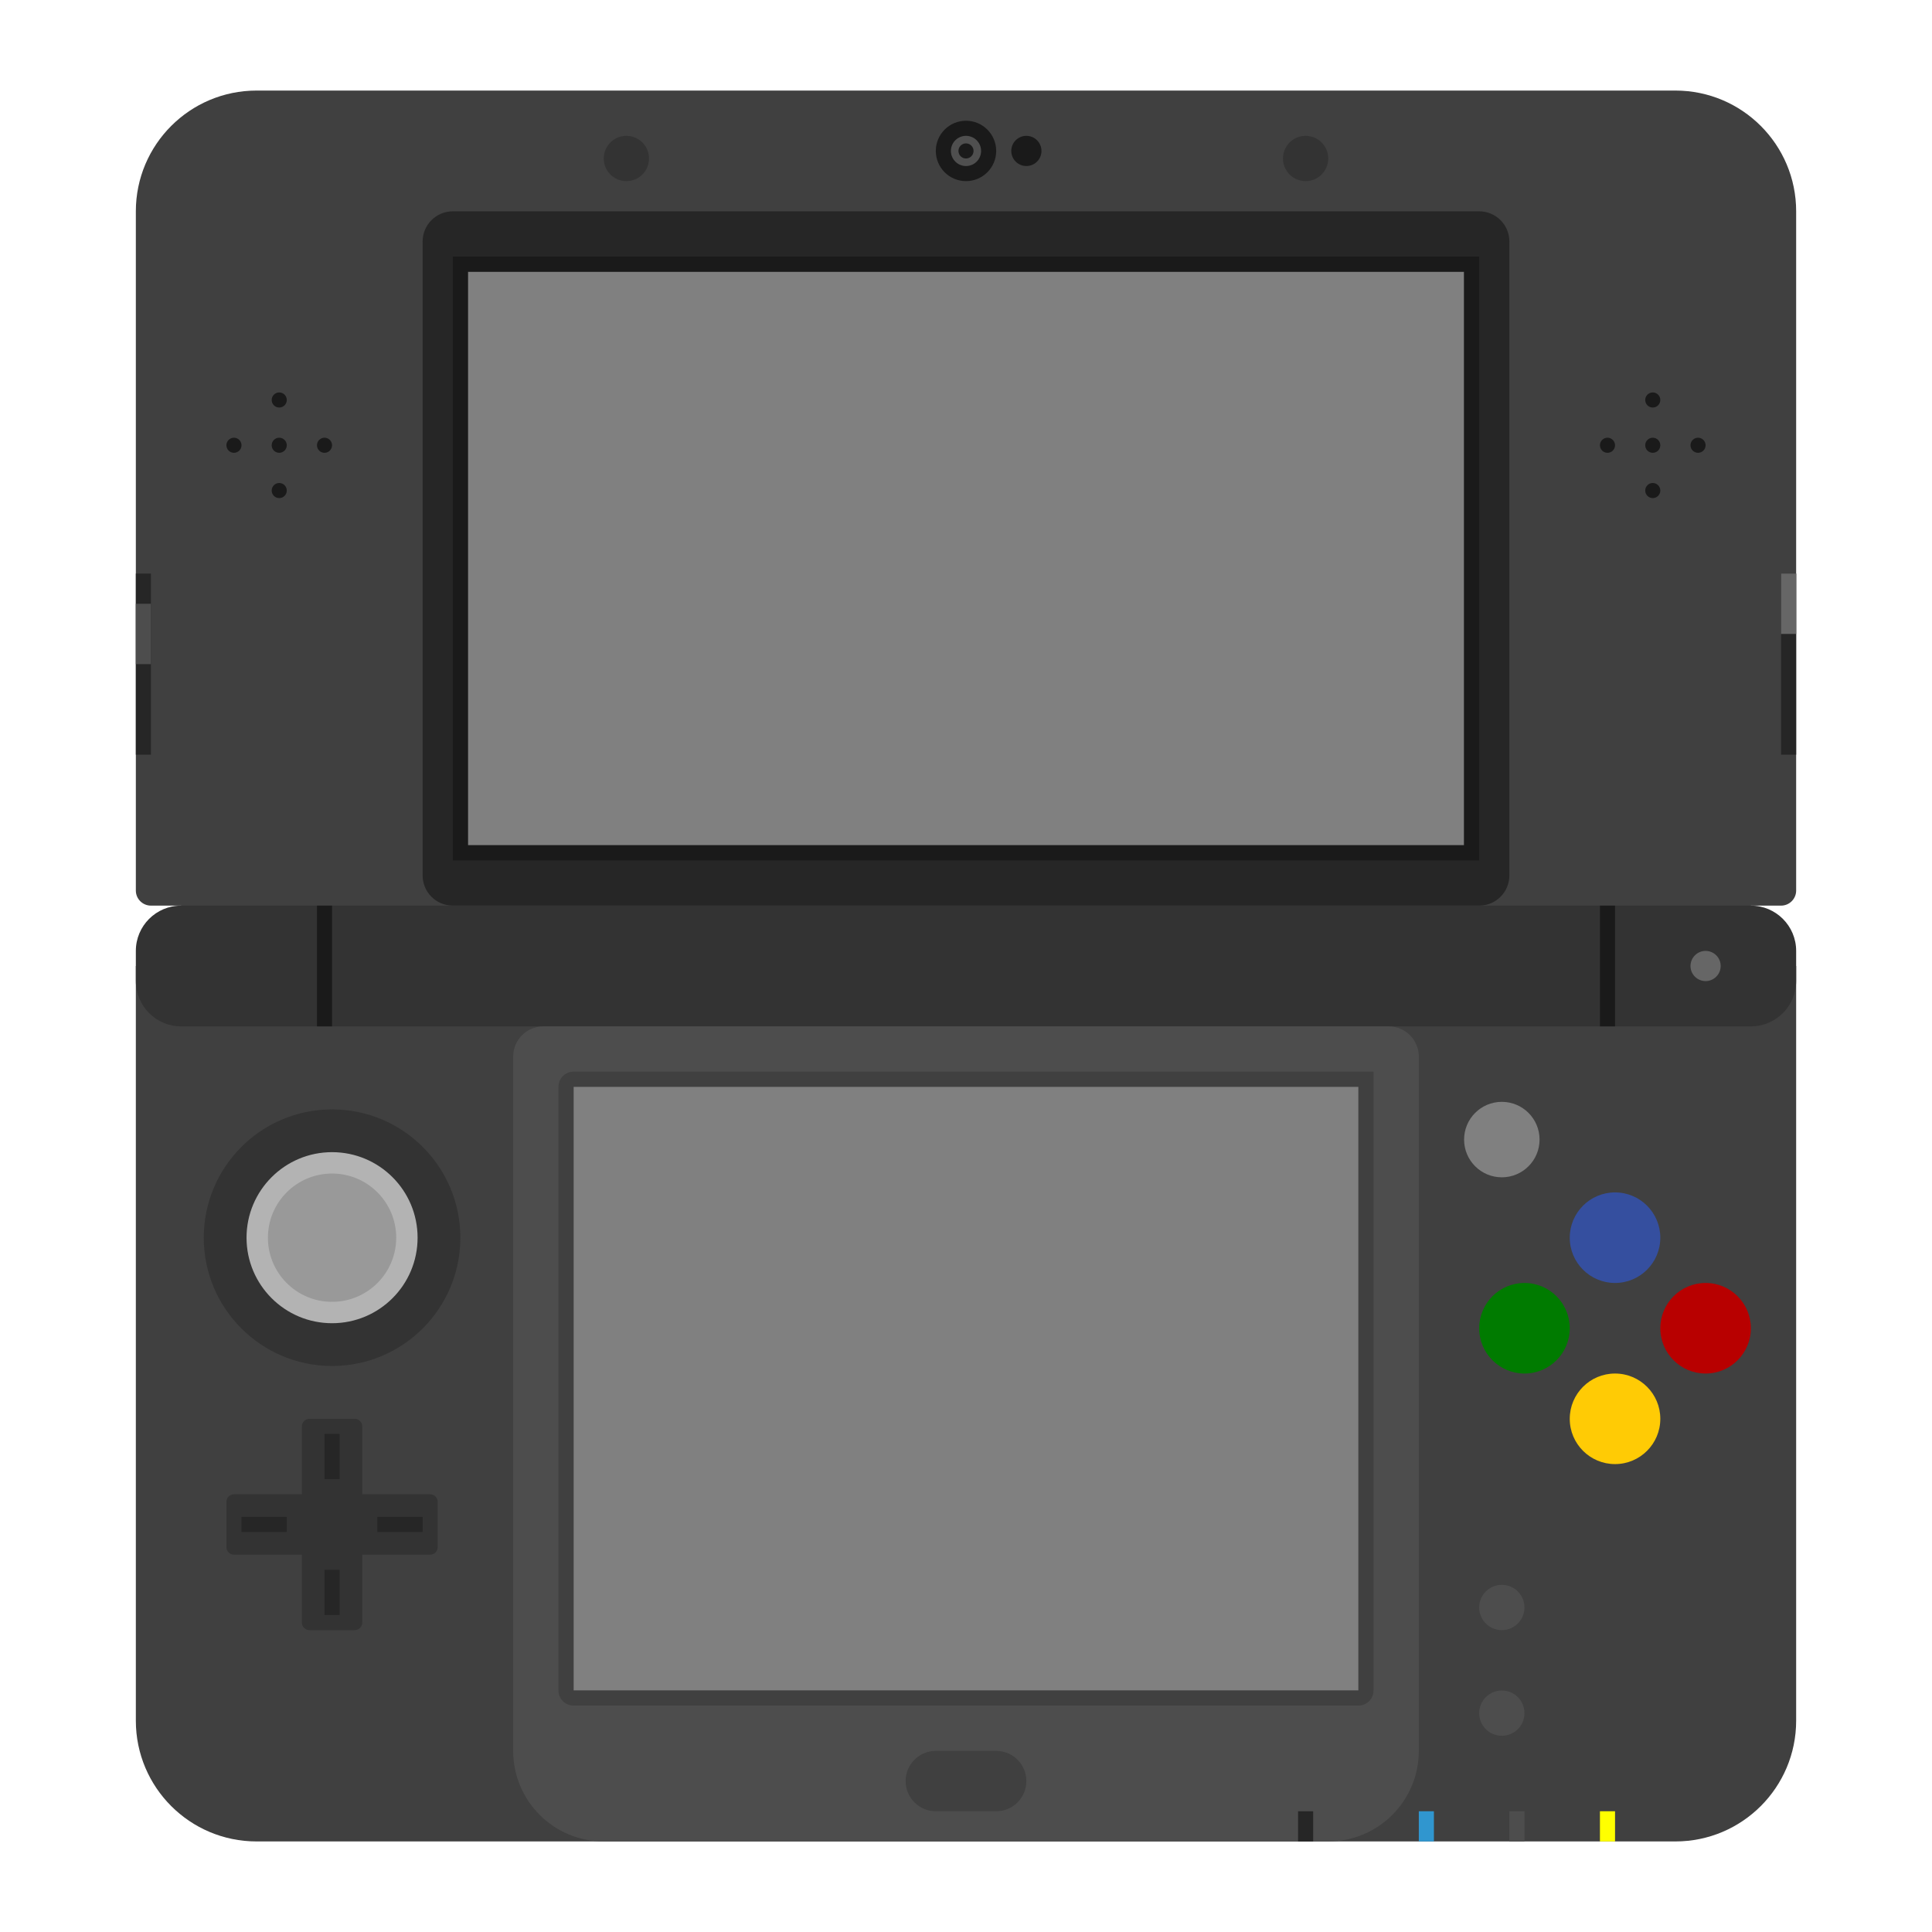 <?xml version="1.0" encoding="iso-8859-1"?>
<!-- Generator: Adobe Illustrator 27.8.1, SVG Export Plug-In . SVG Version: 6.00 Build 0)  -->
<svg version="1.1" id="Layer_1" xmlns="http://www.w3.org/2000/svg" xmlns:xlink="http://www.w3.org/1999/xlink" x="0px" y="0px"
	 viewBox="0 0 256 256" style="enable-background:new 0 0 256 256;" xml:space="preserve">
<path style="opacity:0.5;fill:#FFFFFF;" d="M222,4H34C20.766,4,10,14.766,10,28v48v4v8v12v18c0,1.288,0.245,2.521,0.691,3.653
	C10.243,123.022,10,124.483,10,126v2v2v98c0,13.234,10.766,24,24,24h46h92h2h2h12h2h10h2h10h2h8c13.234,0,24-10.766,24-24v-98v-2v-2
	c0-1.517-0.243-2.978-0.691-4.347c0.446-1.132,0.691-2.365,0.691-3.653v-18V84v-8V28C246,14.766,235.234,4,222,4z"/>
<path style="fill:#404040;" d="M222,12H34c-8.837,0-16,7.163-16,16v90c0,1.105,0.895,2,2,2h4v4h208v-4h4c1.105,0,2-0.895,2-2V28
	C238,19.163,230.837,12,222,12z"/>
<path style="fill:#262626;" d="M196,120H60c-2.209,0-4-1.791-4-4V32c0-2.209,1.791-4,4-4h136c2.209,0,4,1.791,4,4v84
	C200,118.209,198.209,120,196,120z"/>
<g>
	<rect x="62" y="36" style="fill:#808080;" width="132" height="76"/>
	<path style="fill:#1A1A1A;" d="M194,36v76H62V36H194 M196,34h-2H62h-2v2v76v2h2h132h2v-2V36V34L196,34z"/>
</g>
<circle style="fill:#1A1A1A;" cx="128" cy="20" r="4"/>
<circle style="fill:#4F4F4F;" cx="128" cy="20" r="2"/>
<circle style="fill:#1A1A1A;" cx="128" cy="20" r="1"/>
<circle style="fill:#1A1A1A;" cx="136" cy="20" r="2"/>
<circle style="fill:#333333;" cx="83" cy="21" r="3"/>
<circle style="fill:#333333;" cx="173" cy="21" r="3"/>
<path style="fill:#1A1A1A;" d="M37,58c0.552,0,1,0.448,1,1s-0.448,1-1,1s-1-0.448-1-1S36.448,58,37,58z M42,59c0,0.552,0.448,1,1,1
	s1-0.448,1-1s-0.448-1-1-1S42,58.448,42,59z M30,59c0,0.552,0.448,1,1,1s1-0.448,1-1s-0.448-1-1-1S30,58.448,30,59z M36,65
	c0,0.552,0.448,1,1,1s1-0.448,1-1s-0.448-1-1-1S36,64.448,36,65z M36,53c0,0.552,0.448,1,1,1s1-0.448,1-1s-0.448-1-1-1
	S36,52.448,36,53z"/>
<path style="fill:#1A1A1A;" d="M219,58c0.552,0,1,0.448,1,1s-0.448,1-1,1s-1-0.448-1-1S218.448,58,219,58z M224,59
	c0,0.552,0.448,1,1,1s1-0.448,1-1s-0.448-1-1-1S224,58.448,224,59z M212,59c0,0.552,0.448,1,1,1s1-0.448,1-1s-0.448-1-1-1
	S212,58.448,212,59z M218,65c0,0.552,0.448,1,1,1s1-0.448,1-1s-0.448-1-1-1S218,64.448,218,65z M218,53c0,0.552,0.448,1,1,1
	s1-0.448,1-1s-0.448-1-1-1S218,52.448,218,53z"/>
<rect x="18" y="76" style="fill:#262626;" width="2" height="24"/>
<rect x="18" y="80" style="fill:#4D4D4D;" width="2" height="8"/>
<rect x="236" y="76" style="fill:#262626;" width="2" height="24"/>
<rect x="236" y="76" style="fill:#666666;" width="2" height="8"/>
<path style="fill:#404040;" d="M222,244H34c-8.837,0-16-7.163-16-16V128h220v100C238,236.837,230.837,244,222,244z"/>
<path style="fill:#333333;" d="M232,136H24c-3.314,0-6-2.686-6-6v-4c0-3.314,2.686-6,6-6h208c3.314,0,6,2.686,6,6v4
	C238,133.314,235.314,136,232,136z"/>
<rect x="42" y="120" style="fill:#1A1A1A;" width="2" height="16"/>
<rect x="212" y="120" style="fill:#1A1A1A;" width="2" height="16"/>
<circle style="fill:#666666;" cx="226" cy="128" r="2"/>
<circle style="fill:#333333;" cx="44" cy="164" r="17"/>
<circle style="fill:#B3B3B3;" cx="44" cy="164" r="11.333"/>
<circle style="fill:#999999;" cx="44" cy="164" r="8.5"/>
<path style="fill:#333333;" d="M57,198h-9v-9c0-0.552-0.448-1-1-1h-6c-0.552,0-1,0.448-1,1v9h-9c-0.552,0-1,0.448-1,1v6
	c0,0.552,0.448,1,1,1h9v9c0,0.552,0.448,1,1,1h6c0.552,0,1-0.448,1-1v-9h9c0.552,0,1-0.448,1-1v-6C58,198.448,57.552,198,57,198z"/>
<rect x="41" y="192" transform="matrix(-1.836970e-16 1 -1 -1.836970e-16 237 149)" style="fill:#262626;" width="6" height="2"/>
<rect x="41" y="210" transform="matrix(-1.836970e-16 1 -1 -1.836970e-16 255 167)" style="fill:#262626;" width="6" height="2"/>
<rect x="50" y="201" style="fill:#262626;" width="6" height="2"/>
<rect x="32" y="201" style="fill:#262626;" width="6" height="2"/>
<path style="fill:#4D4D4D;" d="M176,244H80c-6.627,0-12-5.373-12-12v-92c0-2.209,1.791-4,4-4h112c2.209,0,4,1.791,4,4v92
	C188,238.627,182.627,244,176,244z"/>
<rect x="76" y="144" style="fill:#808080;" width="104" height="80"/>
<path style="fill:#404040;" d="M180,144v80H76v-80H180 M182,142h-2H76l0,0c-1.105,0-2,0.895-2,2l0,0v80l0,0c0,1.105,0.895,2,2,2l0,0
	h104l0,0c1.105,0,2-0.895,2-2l0,0v-80V142L182,142z"/>
<path style="fill:#404040;" d="M132,240h-8c-2.209,0-4-1.791-4-4l0,0c0-2.209,1.791-4,4-4h8c2.209,0,4,1.791,4,4l0,0
	C136,238.209,134.209,240,132,240z"/>
<rect x="172" y="240" style="fill:#262626;" width="2" height="4"/>
<rect x="188" y="240" style="fill:#3096CF;" width="2" height="4"/>
<rect x="200" y="240" style="fill:#4D4D4D;" width="2" height="4"/>
<rect x="212" y="240" style="fill:#FFFF00;" width="2" height="4"/>
<circle style="fill:#4D4D4D;" cx="199" cy="213" r="3"/>
<circle style="fill:#4D4D4D;" cx="199" cy="227" r="3"/>
<circle style="fill:#808080;" cx="199" cy="151" r="5"/>
<circle style="fill:#354F9F;" cx="214" cy="164" r="6"/>
<circle style="fill:#FFCB05;" cx="214" cy="188" r="6"/>
<circle style="fill:#007B00;" cx="202" cy="176" r="6"/>
<circle style="fill:#B80000;" cx="226" cy="176" r="6"/>
</svg>
